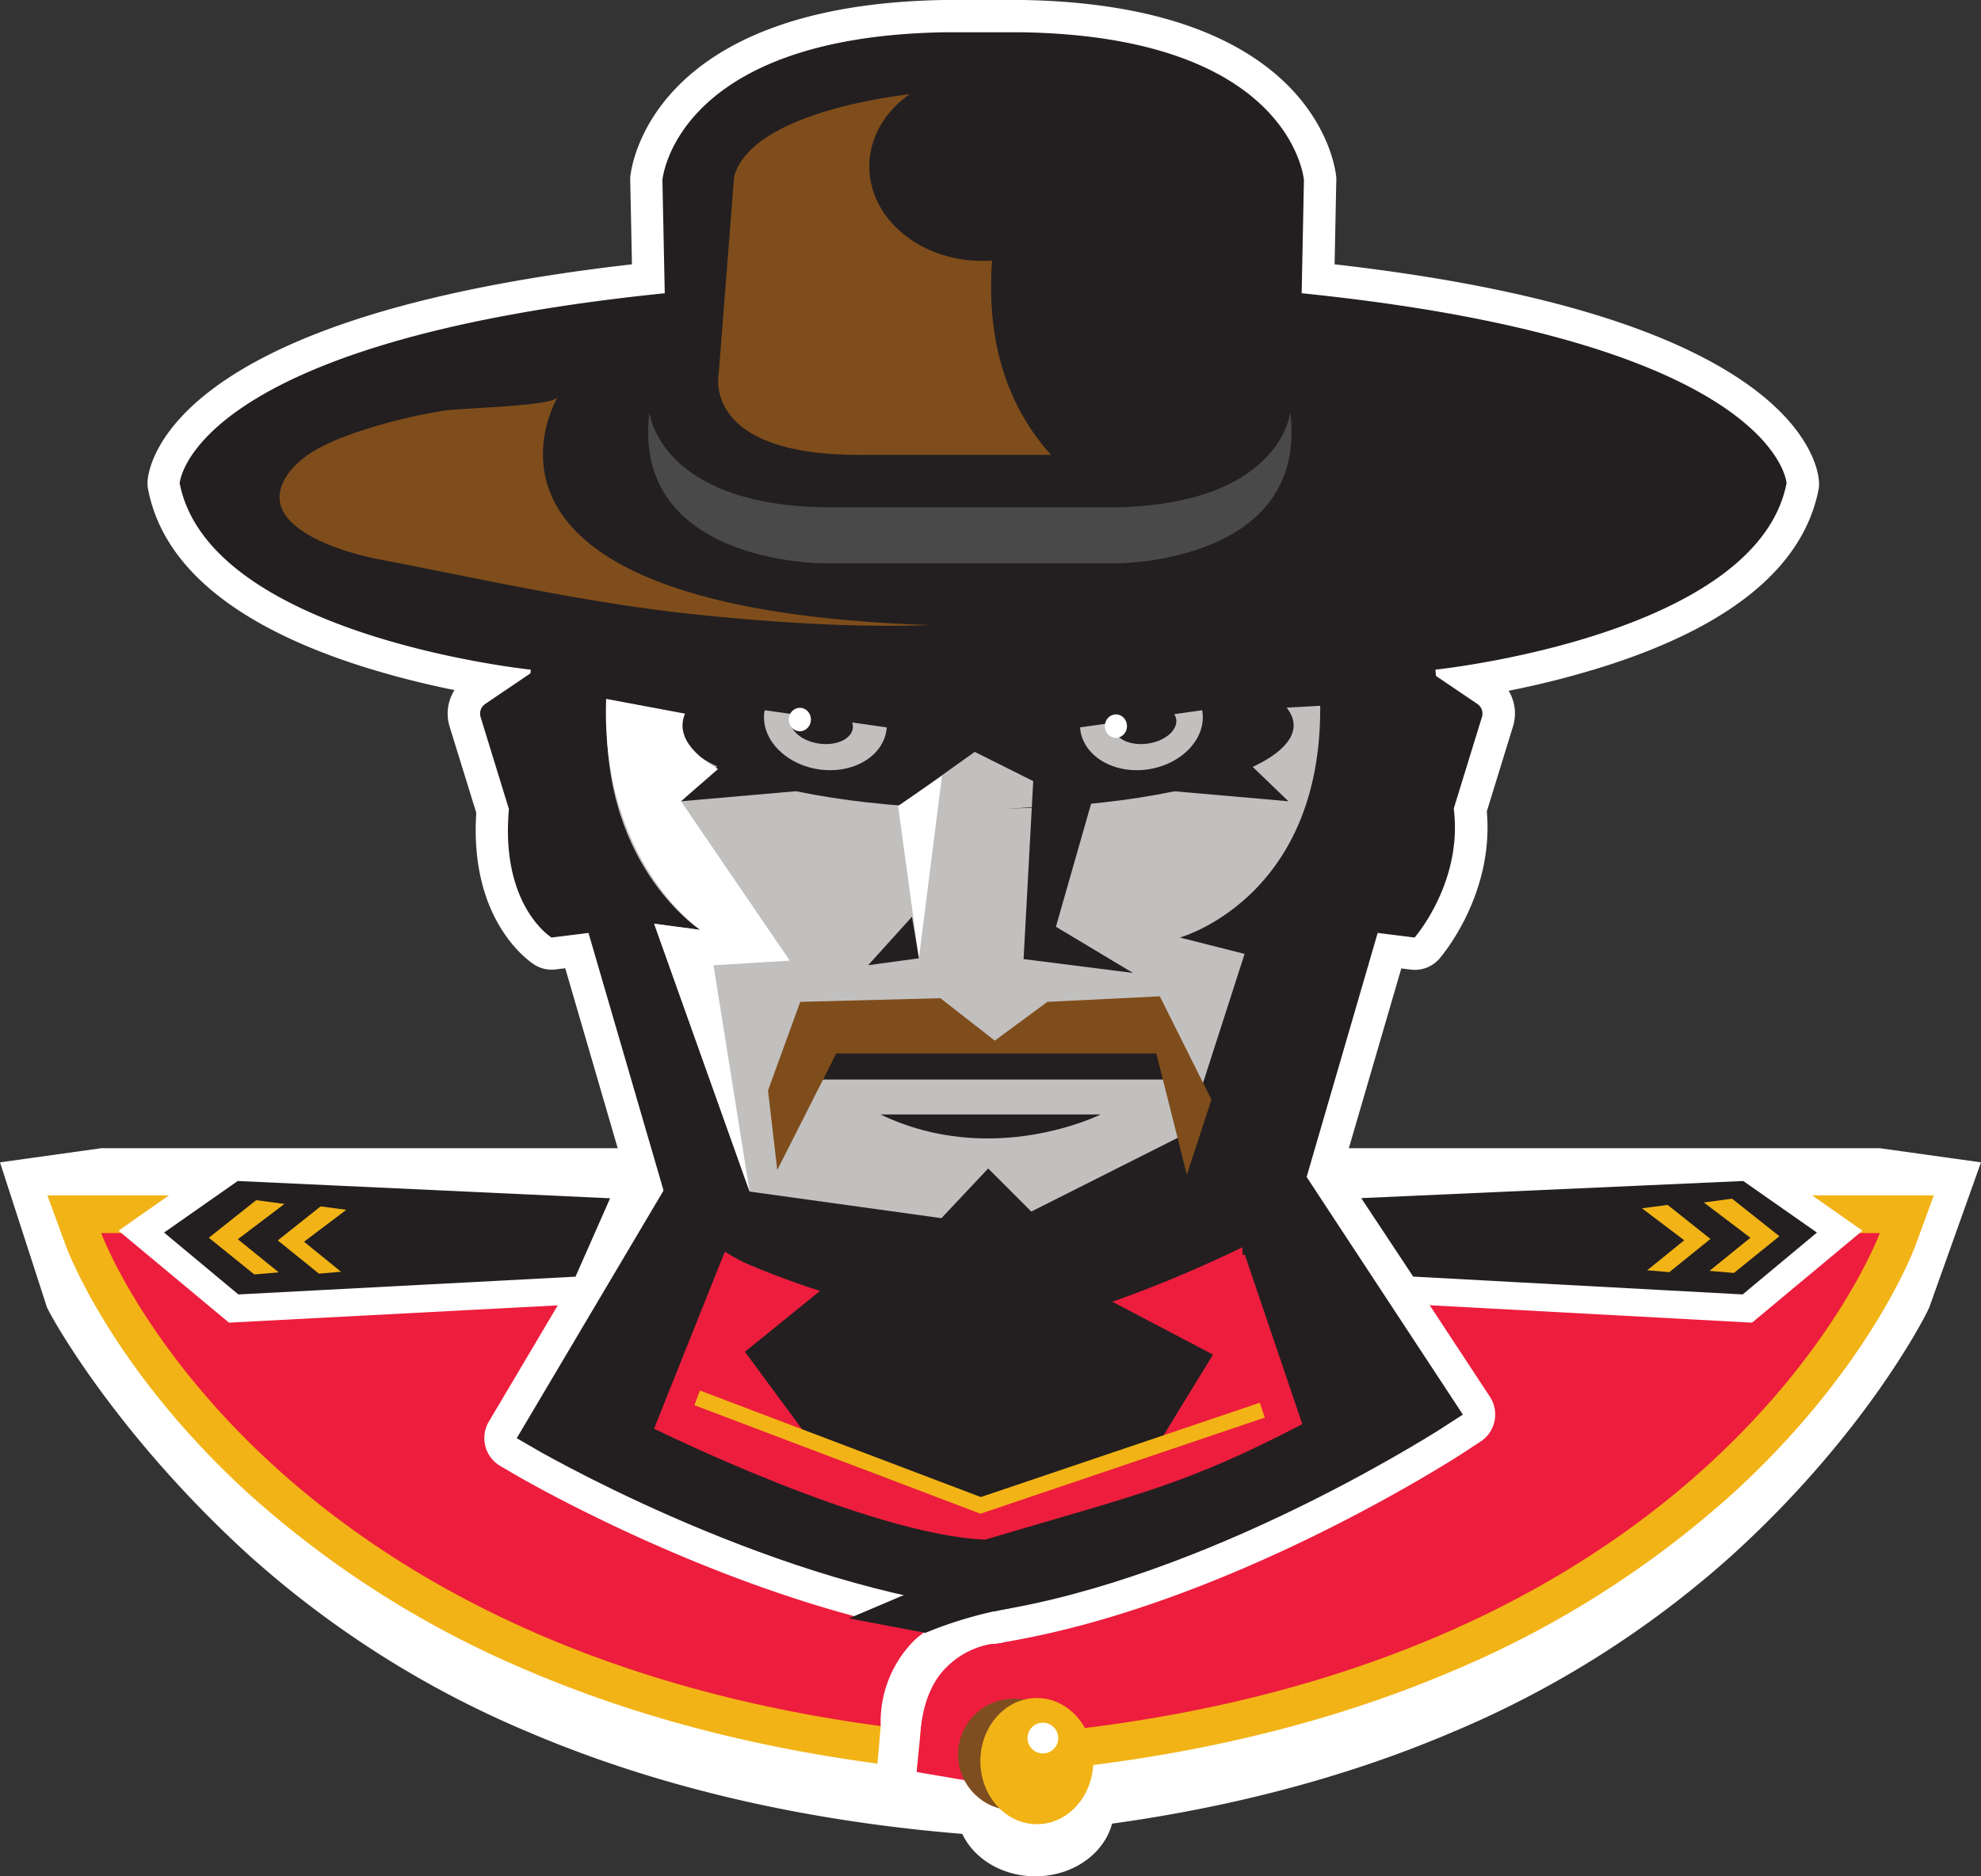 <svg xmlns="http://www.w3.org/2000/svg" id="Layer_1" width="400.58" height="379.49" data-name="Layer 1" version="1.1"><rect width="100%" height="100%" fill="#333333" stroke="none"/><defs id="defs4"><style id="style2">.cls-3{fill:#fff}.cls-13{stroke:#fff}.cls-13,.cls-7{stroke-miterlimit:10}.cls-5{fill:#ed1d3d}.cls-6{fill:#f2b316}.cls-12,.cls-13,.cls-7,.cls-8{fill:#231f20}.cls-12,.cls-7{stroke:#231f20}.cls-7{stroke-width:6.78px}.cls-9{fill:#c1c0bf}.cls-10{fill:#7f4d1b}.cls-12{stroke-linecap:round;stroke-linejoin:round;stroke-width:4.67px}.cls-13{stroke-width:5.6px}</style></defs><path id="path174" d="M380.11 232.23H20.47L0 235.09l9.49 29.31c.37 1 13.19 24.92 40.75 50.06a200.38 200.38 0 0 0 56.7 35.9c26.78 11.42 57.54 18.43 91.41 20.84h3.88c33.87-2.41 64.63-9.42 91.41-20.84a200.38 200.38 0 0 0 56.7-35.9c27.56-25.06 39.42-49.06 39.79-50.06l10.45-29.31z" class="cls-3" style="fill:#fff"/><ellipse id="ellipse176" cx="209.35" cy="365.73" rx="13.07" ry="10.9" style="fill:#fff;stroke:#fff;stroke-width:5.72px;stroke-miterlimit:10"/><path id="path178" d="M198.75 355.04h-.17c-75.89-5.39-121.18-33.29-145.81-55.75-26.88-24.52-35.56-47.59-35.92-48.56l-1.88-5.13h370.61l-1.88 5.13c-.36 1-9 24-35.92 48.56-24.63 22.46-69.92 50.36-145.81 55.75h-3.21z" class="cls-5" style="fill:#ed1d3d"/><path id="path180" d="M380.11 249.4s-33.63 91.55-178.42 101.82h-2.8C54.1 340.95 20.47 249.4 20.47 249.4zm10.93-7.63H9.58l3.77 10.27c.37 1 9.37 24.92 36.93 50.06a200.38 200.38 0 0 0 56.7 35.9c26.74 11.4 57.5 18.4 91.37 20.83h3.88c33.87-2.4 64.63-9.41 91.41-20.83a200.38 200.38 0 0 0 56.7-35.9c27.56-25.14 36.56-49.06 36.93-50.06z" class="cls-6" style="fill:#f2b316"/><path id="path182" d="M367.81 97.32c-.11-1.74-1.4-10.86-15.84-20.55-16.61-11.14-44.22-19-82.1-23.31l.34-16.9a4.85 4.85 0 0 0 0-.66c-.11-1.42-3.5-34.88-63.38-35.9h-16c-59.89 1-63.27 34.48-63.39 35.9v.66l.35 16.9C89.9 57.79 62.3 65.63 45.68 76.77c-14.43 9.69-15.73 18.81-15.84 20.55a6.31 6.31 0 0 0 .11 1.68c3 15.34 17.19 27.25 42.15 35.42a178.4 178.4 0 0 0 19.81 5.15 8.85 8.85 0 0 0-1 7.36l5.4 17.47c-1.46 22.36 11.27 30.42 11.83 30.76a6.57 6.57 0 0 0 4.22.91l1.94-.24 12.82 44-28.26 47.68a6.53 6.53 0 0 0 2.32 9l2.94 1.72c1.92 1.12 47.52 27.61 92.55 33.53l1.35.18a6.58 6.58 0 0 0 2.62.55 6.73 6.73 0 0 0 1.18-.11l3.8-.7c44.68-8.23 89.06-37 90.93-38.26l2.84-1.86a6.54 6.54 0 0 0 1.88-9.07L271.36 237l12-41.13 1.94.24a6.59 6.59 0 0 0 5.74-2.18c.46-.54 11.1-12.92 9.61-29.82l5.29-17.18a8.86 8.86 0 0 0-.88-7.22 179.42 179.42 0 0 0 20.52-5.31c25-8.17 39.15-20.08 42.16-35.42a6.75 6.75 0 0 0 .07-1.66" class="cls-3" style="fill:#fff"/><path id="path184" d="m137.51 241.81-28.37 47.87s45.27 26.53 88.82 32.26l.43-59" class="cls-7" style="fill:#231f20;stroke:#231f20;stroke-width:6.78px;stroke-miterlimit:10"/><path id="path186" d="m260.64 238.78 30.47 46.35s-44 28.83-87.28 36.8l-3.06-58.91" class="cls-7" style="fill:#231f20;stroke:#231f20;stroke-width:6.78px;stroke-miterlimit:10"/><path id="path188" d="m146.58 253.14-14.32 35.81s43.32 21.45 66.94 22.45c31.21-9.27 40.4-11 64.14-23.36l-12.14-35.8" class="cls-5" style="fill:#ed1d3d"/><path id="path190" d="m263.21 59.31.46-22.88s-2.33-29-57-29.9h-15.72c-54.65.94-57 29.9-57 29.9l.47 22.88C38.2 69.12 36.33 97.74 36.33 97.74c6.08 31 71 37.7 71 37.7s-.5 5.09-.62 11.44c-.39 1-.81 2.29-1.25 3.82-8.72 29.89 6.07 38.92 6.07 38.92l7.47-.93L136.28 248l63.52 21 61.52-21 17.26-59.31 7.47.93s14.54-16.6 4.79-36.28a158.46 158.46 0 0 0-.58-17.9s64.92-6.74 71-37.7c.03 0-1.84-28.62-98.05-38.43" class="cls-8" style="fill:#231f20"/><path id="path192" d="M273.93 136.4c-76 11.21-151 0-151 0v5c-2.49 33 18.69 46.7 18.69 46.7l-9.34-1.24 19.3 54.14 44.84 6.22h3.84L245.1 241l19.3-54.18-9.34 1.24s21.16-13.66 18.67-46.66z" class="cls-9" style="fill:#c1c0bf"/><ellipse id="ellipse194" cx="199.26" cy="146.71" class="cls-8" rx="62.33" ry="16.87" style="fill:#231f20"/><path id="polyline196" d="m519.61 339.22-21.09-10.55-18.45 13.18" class="cls-9" style="fill:#c1c0bf" transform="translate(-301.42 -176.6)"/><path id="polyline198" d="m510.67 328.67-2.27 41.91 22.11 2.8-15.57-9.34 8.72-30.51" class="cls-8" style="fill:#231f20" transform="translate(-301.42 -176.6)"/><path id="polyline200" d="m486.3 428.81 14.94-15.88 16.35 16.34" class="cls-8" style="fill:#231f20" transform="translate(-301.42 -176.6)"/><path id="path202" d="M219 91.99c33.63.54 29.9-16.41 29.9-16.41l-3.12-39.92c-4.11-14.42-32.31-17.3-45.85-17.61-13.54-.31-47.51 3.66-51.48 17.61l-3.12 39.92s-3.73 16.95 29.89 16.41z" class="cls-10" style="fill:#7f4d1b"/><path id="path204" d="M260.91 83.4s-1.87 18.65-35.5 19.21h-58.59c-33.63-.56-35.5-19.21-35.5-19.21-3.74 30.52 34.88 30.52 34.88 30.52h59.83s38.62.04 34.88-30.52" style="fill:#494949"/><path id="path206" d="M112.78 80.33s-26 42.74 75.21 46.09c-15.62.54-31.43-.52-47-2.11-21.65-2.23-43-7.07-64.43-11.2-7-1.35-25.73-6.67-18.33-17.23 3.39-4.82 10.23-7.26 15.52-9a110.82 110.82 0 0 1 15.88-3.79c3.25-.59 22-.87 23.15-2.76" class="cls-10" style="fill:#7f4d1b"/><path id="polyline208" d="m465.75 336.33-26.62 2.33 12.14-11.67" class="cls-8" style="fill:#231f20" transform="translate(-301.42 -176.6)"/><path id="polyline210" d="m535.34 336.33 26.62 2.33-12.14-11.67" class="cls-8" style="fill:#231f20" transform="translate(-301.42 -176.6)"/><path id="polyline212" d="m406.43 339.13-5.6-18.21 15.88-10.75" class="cls-12" style="fill:#231f20;stroke:#231f20;stroke-width:4.67px;stroke-linecap:round;stroke-linejoin:round" transform="translate(-301.42 -176.6)"/><path id="polyline214" d="m582.98 310.17 15.88 10.75-5.61 18.21" class="cls-12" style="fill:#231f20;stroke:#231f20;stroke-width:4.67px;stroke-linecap:round;stroke-linejoin:round" transform="translate(-301.42 -176.6)"/><path id="path216" d="M136.3 248s21 14.48 63.52 21c0 0 38-4.67 61.52-21z" class="cls-8" style="fill:#231f20"/><path id="path218" d="M178.03 225.4h44.55s-21.82 10.93-44.55 0" class="cls-8" style="fill:#231f20"/><path id="polyline220" d="M470.42 389.34h65.15l1.17 5.6h-69.12" class="cls-8" style="fill:#231f20" transform="translate(-301.42 -176.6)"/><path id="path222" d="m208.23 245.2 31.76-16 11.68-36.27-13.09-3.31s32.23-8.87 28-54.18l12.15-2.33v45.29l-25.15 70.54-27.6 10.74" class="cls-8" style="fill:#231f20"/><path id="path224" d="m179.31 147.12-7-1a2.66 2.66 0 0 1 .14 1.15c-.28 2.21-3.32 3.61-6.79 3.13s-6.07-2.67-5.8-4.89a2.61 2.61 0 0 1 .42-1.07l-5.64-.79c0 .15-.07.29-.09.44-.67 5.41 4.31 10.57 11.14 11.53 6.83.96 12.91-2.67 13.58-8.08.03-.14.03-.27.04-.42" class="cls-9" style="fill:#c1c0bf"/><ellipse id="ellipse226" cx="161.74" cy="145.53" class="cls-3" rx="2.24" ry="2.37" style="fill:#fff"/><path id="path228" d="m137.7 162.06 22 32.23-15.42.94 7.3 45.77-19.3-54.18 9.34 1.24s-22.29-15.25-18.71-51.66l21.1 2.33s-14.25 7.71 1.17 16.82z" class="cls-3" style="fill:#fff"/><path id="polyline230" d="m483.03 339.6 4.2 30.82 4.67-36.89" class="cls-3" style="fill:#fff" transform="translate(-301.42 -176.6)"/><path id="path232" d="M211.03 16.19s-29.27 54.8 9.34 82.82h21.21l17.43-18.06-4.43-57.29" class="cls-8" style="fill:#231f20"/><path id="polygon234" d="m485.83 362.02 1.4 8.4-10.27 1.4z" class="cls-8" style="fill:#231f20" transform="translate(-301.42 -176.6)"/><path id="polygon236" d="m535.95 378.11-22.74 1.12-10.63 7.84-11-8.58-28.34.74-6.52 17.92 1.87 16.09 11.93-23.57h64.72l6.17 24.5 4.98-15.16z" class="cls-10" style="fill:#7f4d1b" transform="translate(-301.42 -176.6)"/><path id="path238" d="m146.58 253.14-3.74 29s32.7 13.08 56.05 14.94c0 0 32.69-3.73 54.18-16.81l-1.87-28s-31.76 15.88-51.38 16.81c0-.06-39.24-6.6-53.24-15.94" class="cls-5" style="fill:#ed1d3d"/><path id="path240" d="m169.29 258.28-18.66 15.12 14.44 19.58s20.57 10 33.23 10.58c0 0 25.84-6.47 35.34-10.58l11.64-19-24.3-12.78-20.57 4.7z" class="cls-8" style="fill:#231f20"/><ellipse id="ellipse242" cx="198.67" cy="33.67" class="cls-8" rx="22.89" ry="19.1" style="fill:#231f20"/><path id="polygon244" d="m329.99 425.7 18.68-13.08 80.33 3.73-9.34 21.17-70.99 3.74z" class="cls-13" style="fill:#231f20;stroke:#fff;stroke-width:5.6px;stroke-miterlimit:10" transform="translate(-301.42 -176.6)"/><path id="polygon246" d="m673.43 425.7-18.68-13.08-83.14 3.73 14.02 21.17 69.12 3.74z" class="cls-13" style="fill:#231f20;stroke:#fff;stroke-width:5.6px;stroke-miterlimit:10" transform="translate(-301.42 -176.6)"/><path id="polyline248" d="m442.39 459.32 57.33 21.75 56.95-19.26" style="fill:none;stroke:#f2b316;stroke-width:3.17px;stroke-miterlimit:10" transform="translate(-301.42 -176.6)"/><path id="path250" d="m185.36 358.4-7.95-1.3.68-8a23.35 23.35 0 0 1 6.47-17c4.07-4.12 10.79-6.16 17.44-6.16l.69 6.32a16.85 16.85 0 0 0-11.49 5.14c-5.09 5.12-5.08 13.66-5.08 13.75v.5z" class="cls-3" style="fill:#fff"/><path id="polyline252" d="m353.22 419.34-9.57 7.6 9.19 7.42 4.94-.42-8.27-6.7 9.43-7.14" class="cls-6" style="fill:#f2b316" transform="translate(-301.42 -176.6)"/><path id="polyline254" d="m366.25 420.6-8.66 6.88 8.32 6.72 4.47-.38-7.48-6.07 8.54-6.46" class="cls-6" style="fill:#f2b316" transform="translate(-301.42 -176.6)"/><path id="polyline256" d="m651.66 419.04 9.57 7.59-9.19 7.43-4.94-.42 8.27-6.7-9.43-7.14" class="cls-6" style="fill:#f2b316" transform="translate(-301.42 -176.6)"/><path id="polyline258" d="m638.63 420.3 8.66 6.88-8.32 6.72-4.47-.38 7.49-6.07-8.54-6.46" class="cls-6" style="fill:#f2b316" transform="translate(-301.42 -176.6)"/><path id="path260" d="m218.41 147.12 7-1a2.66 2.66 0 0 0-.14 1.15c.27 2.21 3.31 3.61 6.79 3.13s6.07-2.67 5.79-4.89a2.74 2.74 0 0 0-.41-1.07l5.64-.79a3.39 3.39 0 0 1 .08.44c.68 5.41-4.31 10.57-11.13 11.53-6.82.96-12.91-2.67-13.59-8.08-.02-.14-.01-.27-.03-.42" class="cls-9" style="fill:#c1c0bf"/><ellipse id="ellipse262" cx="225.65" cy="146.86" class="cls-3" rx="2.24" ry="2.37" style="fill:#fff"/><path id="polyline264" d="m486.78 535 11.13 1.9 1.9-13.03-12.14 1.96" class="cls-5" style="fill:#ed1d3d" transform="translate(-301.42 -176.6)"/><circle id="circle266" cx="205.03" cy="354.85" r="9.56" style="fill:#7f4e20;stroke:#7f4e20;stroke-width:3.48px;stroke-miterlimit:10"/><ellipse id="ellipse268" cx="209.66" cy="356.19" rx="9.56" ry="10.9" style="fill:#f2b316;stroke:#f2b316;stroke-width:3.72px;stroke-miterlimit:10"/><circle id="circle270" cx="210.88" cy="351.53" r="3.11" class="cls-3" style="fill:#fff"/><path id="path272" d="M187.11 330.26a82.19 82.19 0 0 1 17.17-5l-17.65-4.3-14.95 6.36z" class="cls-8" style="fill:#231f20"/><path id="polyline274" d="m416.5 316.55 30.53 5.72 9.06-10.97-41.49-4.29" class="cls-8" style="fill:#231f20" transform="translate(-301.42 -176.6)"/><path id="polyline276" d="m550.53 320.36 33.39-1.91v-12.4l-36.73 5.73" class="cls-8" style="fill:#231f20" transform="translate(-301.42 -176.6)"/></svg>